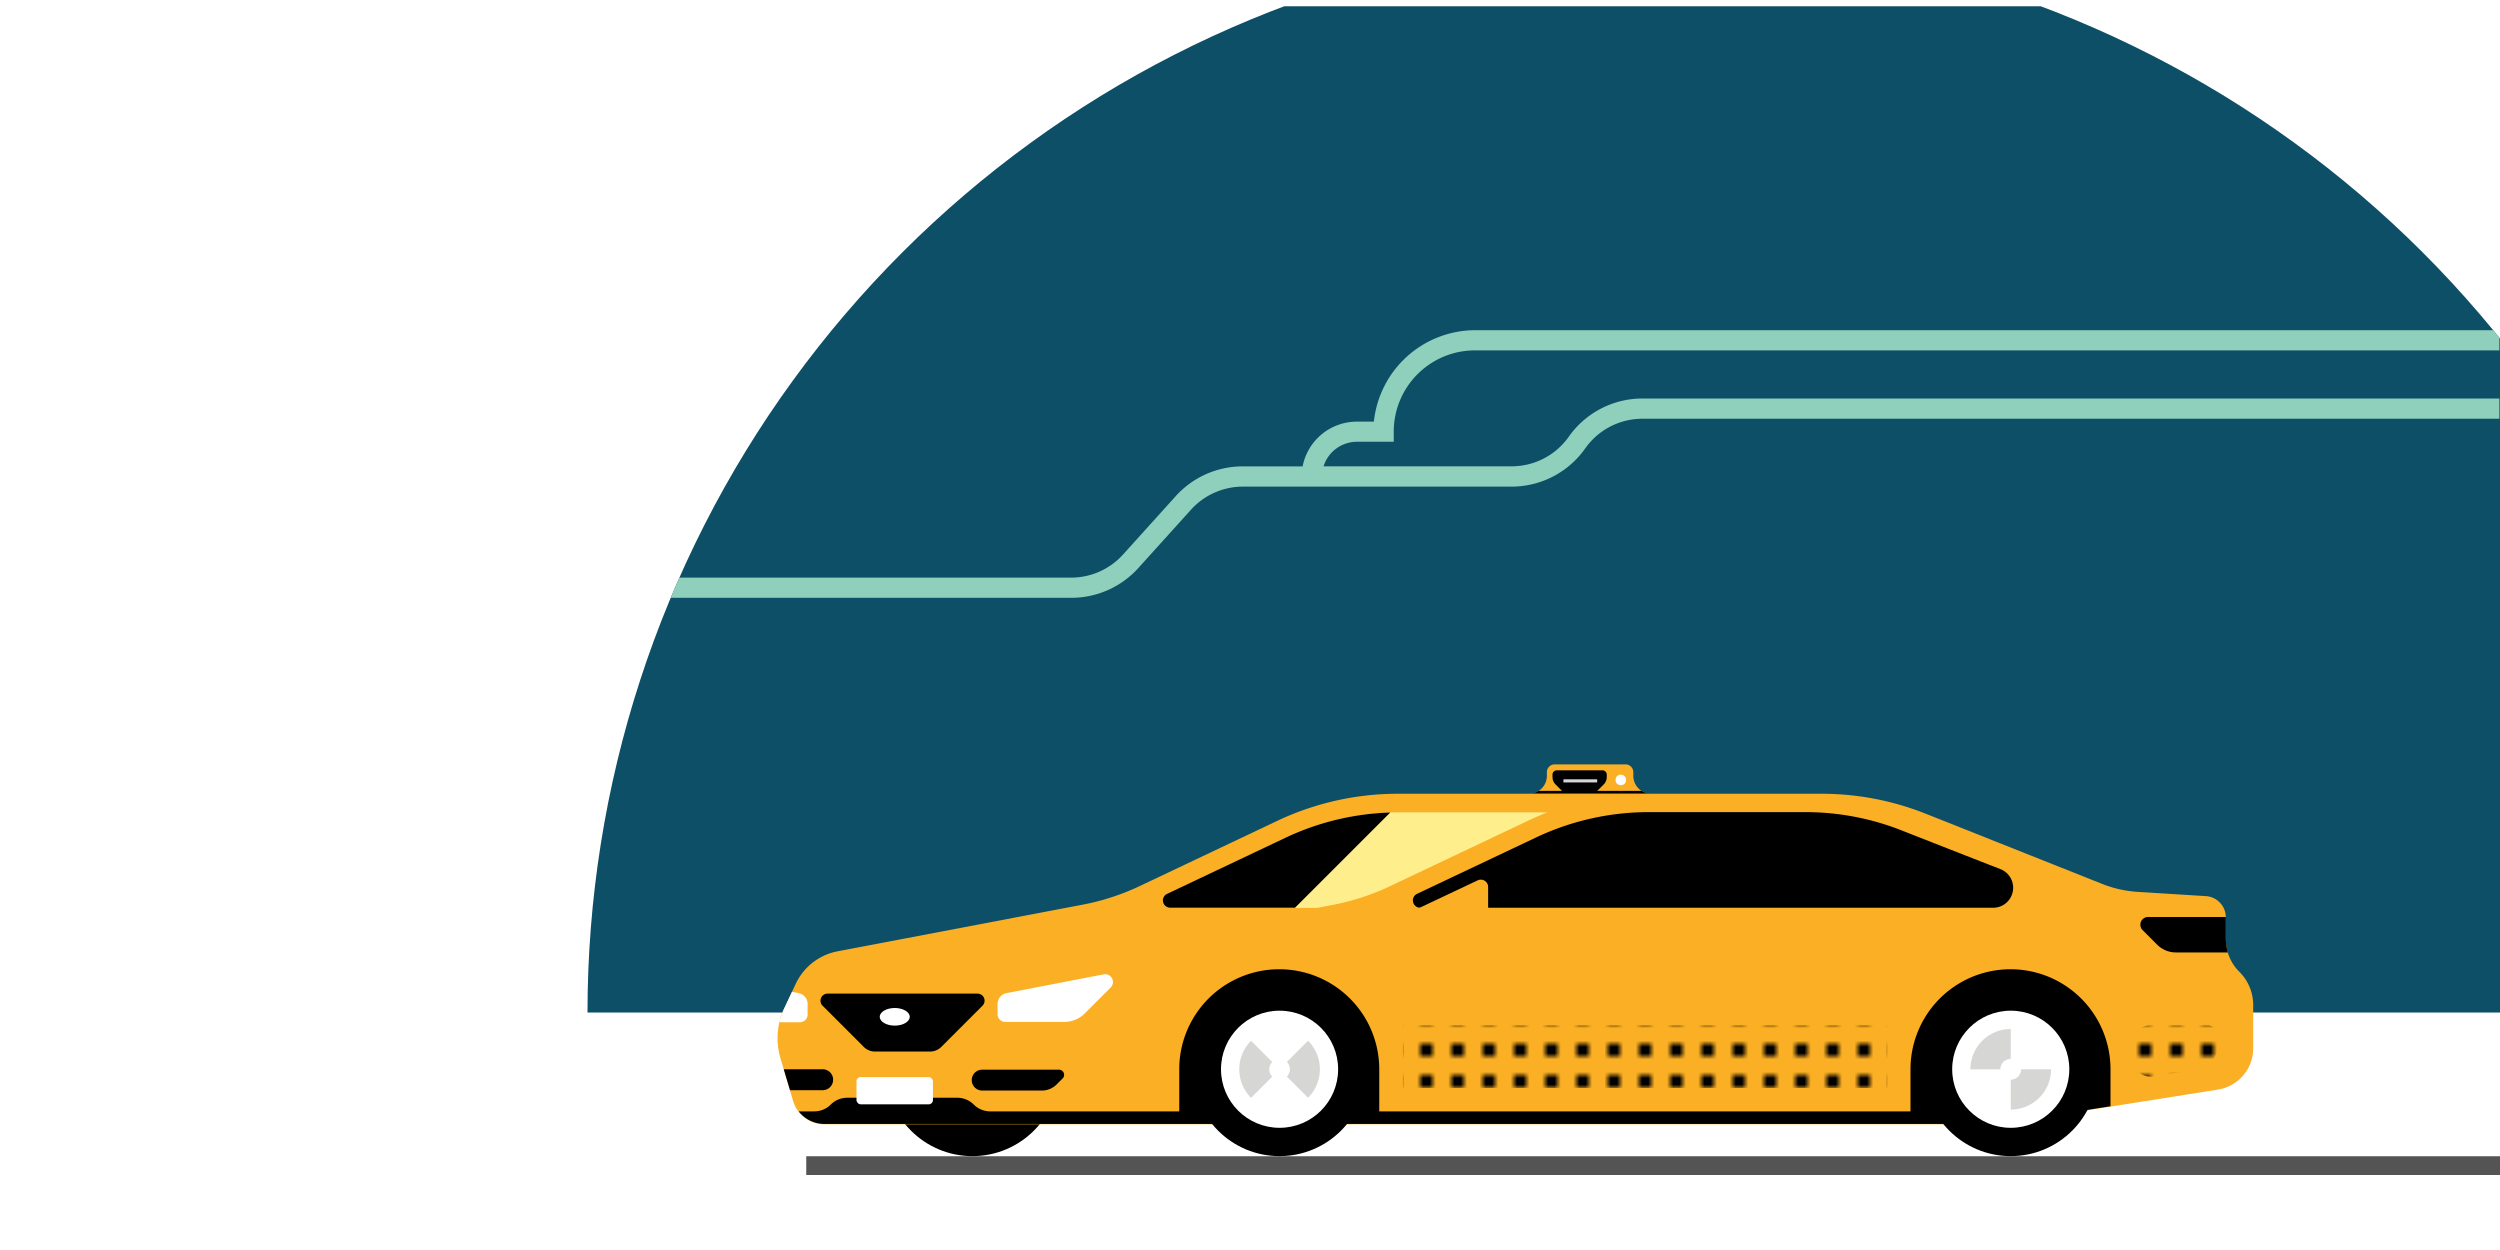 <svg id="Layer_1" data-name="Layer 1" xmlns="http://www.w3.org/2000/svg" xmlns:xlink="http://www.w3.org/1999/xlink" viewBox="0 0 400 200"><defs><clipPath id="clip-path"><path d="M94,162a172,172,0,0,1,344,0Z" style="fill:none"/></clipPath><pattern id="_2x3_-_Black" data-name="2x3 - Black" width="5" height="5" patternTransform="matrix(-1, 0, 0, 1, 34.23, 412)" patternUnits="userSpaceOnUse" viewBox="0 0 5 5"><rect width="5" height="5" style="fill:none"/><rect width="2" height="2"/></pattern></defs><title>haylee</title><g style="clip-path:url(#clip-path)"><rect x="77" y="1" width="323" height="171" transform="translate(477 173) rotate(180)" style="fill:#0d4f67"/><path d="M236,56.06a13,13,0,0,0-13,13v1.62H217.1a5.61,5.61,0,0,0-5.33,3.93h30.09A11.18,11.18,0,0,0,251,69.88a14.42,14.42,0,0,1,11.78-6.12H399.9V67H262.78a11.19,11.19,0,0,0-9.14,4.74,14.42,14.42,0,0,1-11.78,6.12h-43a11.2,11.2,0,0,0-8.3,3.69l-8.44,9.35a14.43,14.43,0,0,1-10.7,4.75H65.83V92.42H171.38a11.19,11.19,0,0,0,8.3-3.69l8.44-9.35a14.43,14.43,0,0,1,10.69-4.76h9.61a8.85,8.85,0,0,1,8.67-7.16h2.73A16.34,16.34,0,0,1,236,52.83H399.9v3.23Z" style="fill:#8ed0bc"/></g><rect x="129" y="185" width="271" height="3" style="fill:#545454"/><path d="M244.63,127h0a2.87,2.87,0,0,0,2.87-2.87v-.62h0a1.25,1.25,0,0,1,1.25-1.21h11.33a1.25,1.25,0,0,1,1.25,1.21h0v.62A2.87,2.87,0,0,0,264.2,127H244.63Z" style="fill:#faaf24"/><path d="M248.4,123.94a.69.69,0,0,1,.69-.69h7.3a.69.69,0,0,1,.69.69v.4a1.65,1.65,0,0,1-.48,1.16l-1.12,1.12H250l-1.12-1.12a1.65,1.65,0,0,1-.48-1.16Z"/><path d="M244.63,127h0a2.86,2.86,0,0,0,1.55-.46h16.48a2.86,2.86,0,0,0,1.55.46H244.63Z"/><circle cx="259.33" cy="124.79" r="0.84" style="fill:#fff"/><rect x="250.15" y="124.69" width="5.4" height="0.5" style="fill:#d6d6d5"/><circle cx="155.59" cy="171.08" r="13.9"/><path d="M125.49,161.29l1.84-3.9a9.32,9.32,0,0,1,6.69-5.18l39.29-7.48a37.81,37.81,0,0,0,9.13-3l22.06-10.46A45.13,45.13,0,0,1,223.83,127h67.62a45.13,45.13,0,0,1,16.68,3.2l28.2,11.22a18.53,18.53,0,0,0,5.69,1.28l10.93.68a3.4,3.4,0,0,1,3.18,3.39v3.45a7.35,7.35,0,0,0,2.15,5.25,7.48,7.48,0,0,1,2.23,5.33v6.93a6.68,6.68,0,0,1-5.63,6.6l-34.55,5.48a6.12,6.12,0,0,1-1,.08H131.9a5.22,5.22,0,0,1-5-3.73l-2-6.76A11.29,11.29,0,0,1,125.49,161.29Z" style="fill:#faaf24"/><path d="M129.22,160.64v1.68a1.24,1.24,0,0,1-1.24,1.24h-3.27a11.28,11.28,0,0,1,.79-2.27l1.22-2.59,1.06.2A1.78,1.78,0,0,1,129.22,160.64Z" style="fill:#fff"/><path d="M133.3,172.76a1.67,1.67,0,0,1-1.67,1.67H126.4l-1-3.35h6.23A1.67,1.67,0,0,1,133.3,172.76Z"/><path d="M244.5,131.31l-22.06,10.46a37.81,37.81,0,0,1-9.13,3l-2.62.5H187.26a1.17,1.17,0,0,1-.5-2.24l19-9a42.13,42.13,0,0,1,18-4.06h23.83Q246.06,130.57,244.5,131.31Z" style="fill:#ffee8c"/><path d="M186.76,143l19-9a42.13,42.13,0,0,1,16.68-4L207.2,145.24H187.26A1.17,1.17,0,0,1,186.76,143Z"/><path d="M128.29,177.82h2a3.72,3.72,0,0,0,2.63-1.09h0a3.72,3.72,0,0,1,2.63-1.09h17.62a3.72,3.72,0,0,1,2.63,1.09h0a3.72,3.72,0,0,0,2.63,1.09h30.25v-6.74a16,16,0,0,1,32,0v6.74h85v-6.74a16,16,0,0,1,32,0V177l-5.25.83-12.14,1.92a6.12,6.12,0,0,1-1,.08H131.9a5.22,5.22,0,0,1-4.1-2Z"/><path d="M343.7,146.72h12.43v3.45a7.61,7.61,0,0,0,.33,2.22h-8.31a4.23,4.23,0,0,1-3-1.24l-2.33-2.33A1.23,1.23,0,0,1,343.7,146.72Z"/><circle cx="321.72" cy="171.08" r="13.9"/><circle cx="321.72" cy="171.08" r="9.37" style="fill:#fff"/><path d="M321.72,164.64v4.79a1.66,1.66,0,0,0-1.66,1.66h-4.79A6.45,6.45,0,0,1,321.72,164.64Z" style="fill:#d6d6d5"/><path d="M323.38,171.08h4.79a6.45,6.45,0,0,1-6.45,6.45v-4.79A1.66,1.66,0,0,0,323.38,171.08Z" style="fill:#d6d6d5"/><circle cx="204.73" cy="171.08" r="13.9"/><circle cx="204.73" cy="171.08" r="9.37" style="fill:#fff"/><path d="M200.17,166.53l3.39,3.39a1.66,1.66,0,0,0,0,2.34l-3.39,3.39A6.45,6.45,0,0,1,200.17,166.53Z" style="fill:#d6d6d5"/><path d="M205.9,169.91l3.39-3.39a6.45,6.45,0,0,1,0,9.12l-3.39-3.39A1.66,1.66,0,0,0,205.9,169.91Z" style="fill:#d6d6d5"/><path d="M227.26,145.24a1.17,1.17,0,0,1-.5-2.24l19-9a42.13,42.13,0,0,1,18-4.06h25.12a42,42,0,0,1,15.57,3s7.76,3.06,15.62,6.12a3.2,3.2,0,0,1-1.16,6.18Z"/><path d="M238.1,147.65H222c.33-.14,7.92-3.72,14.44-6.8a1.17,1.17,0,0,1,1.66,1.06Z" style="fill:#faaf24"/><polygon points="224.47 164.07 301.97 164.07 301.97 174.07 224.47 174.07 224.47 164.07" style="fill:url(#_2x3_-_Black)"/><path d="M159.61,162.32v-1.68a1.78,1.78,0,0,1,1.45-1.75l15.55-3a1.25,1.25,0,0,1,1.11,2.1l-4.16,4.16a4.64,4.64,0,0,1-3.28,1.36h-9.44A1.24,1.24,0,0,1,159.61,162.32Z" style="fill:#fff"/><path d="M344,164.07h9.21a1.67,1.67,0,0,1,1.67,1.67v1.35a4,4,0,0,1-3.38,4l-7.1,1.13a2.54,2.54,0,0,1-2.93-2.5v-3.07A2.54,2.54,0,0,1,344,164.07Z" style="fill:url(#_2x3_-_Black)"/><path d="M170.08,172.49l-1,1a3.34,3.34,0,0,1-2.36,1h-9.57a1.67,1.67,0,0,1-1.67-1.67h0a1.67,1.67,0,0,1,1.67-1.67H169.5A.83.83,0,0,1,170.08,172.49Z"/><path d="M157.19,160.92l-6.59,6.59a2.54,2.54,0,0,1-1.79.74H140a2.54,2.54,0,0,1-1.79-.74l-6.59-6.59a1.13,1.13,0,0,1,.8-1.94h24A1.13,1.13,0,0,1,157.19,160.92Z"/><ellipse cx="143.16" cy="162.69" rx="2.4" ry="1.41" style="fill:#fff"/><rect x="137.05" y="172.33" width="12.23" height="4.35" rx="0.66" ry="0.66" transform="translate(286.32 349.02) rotate(-180)" style="fill:#fff"/></svg>